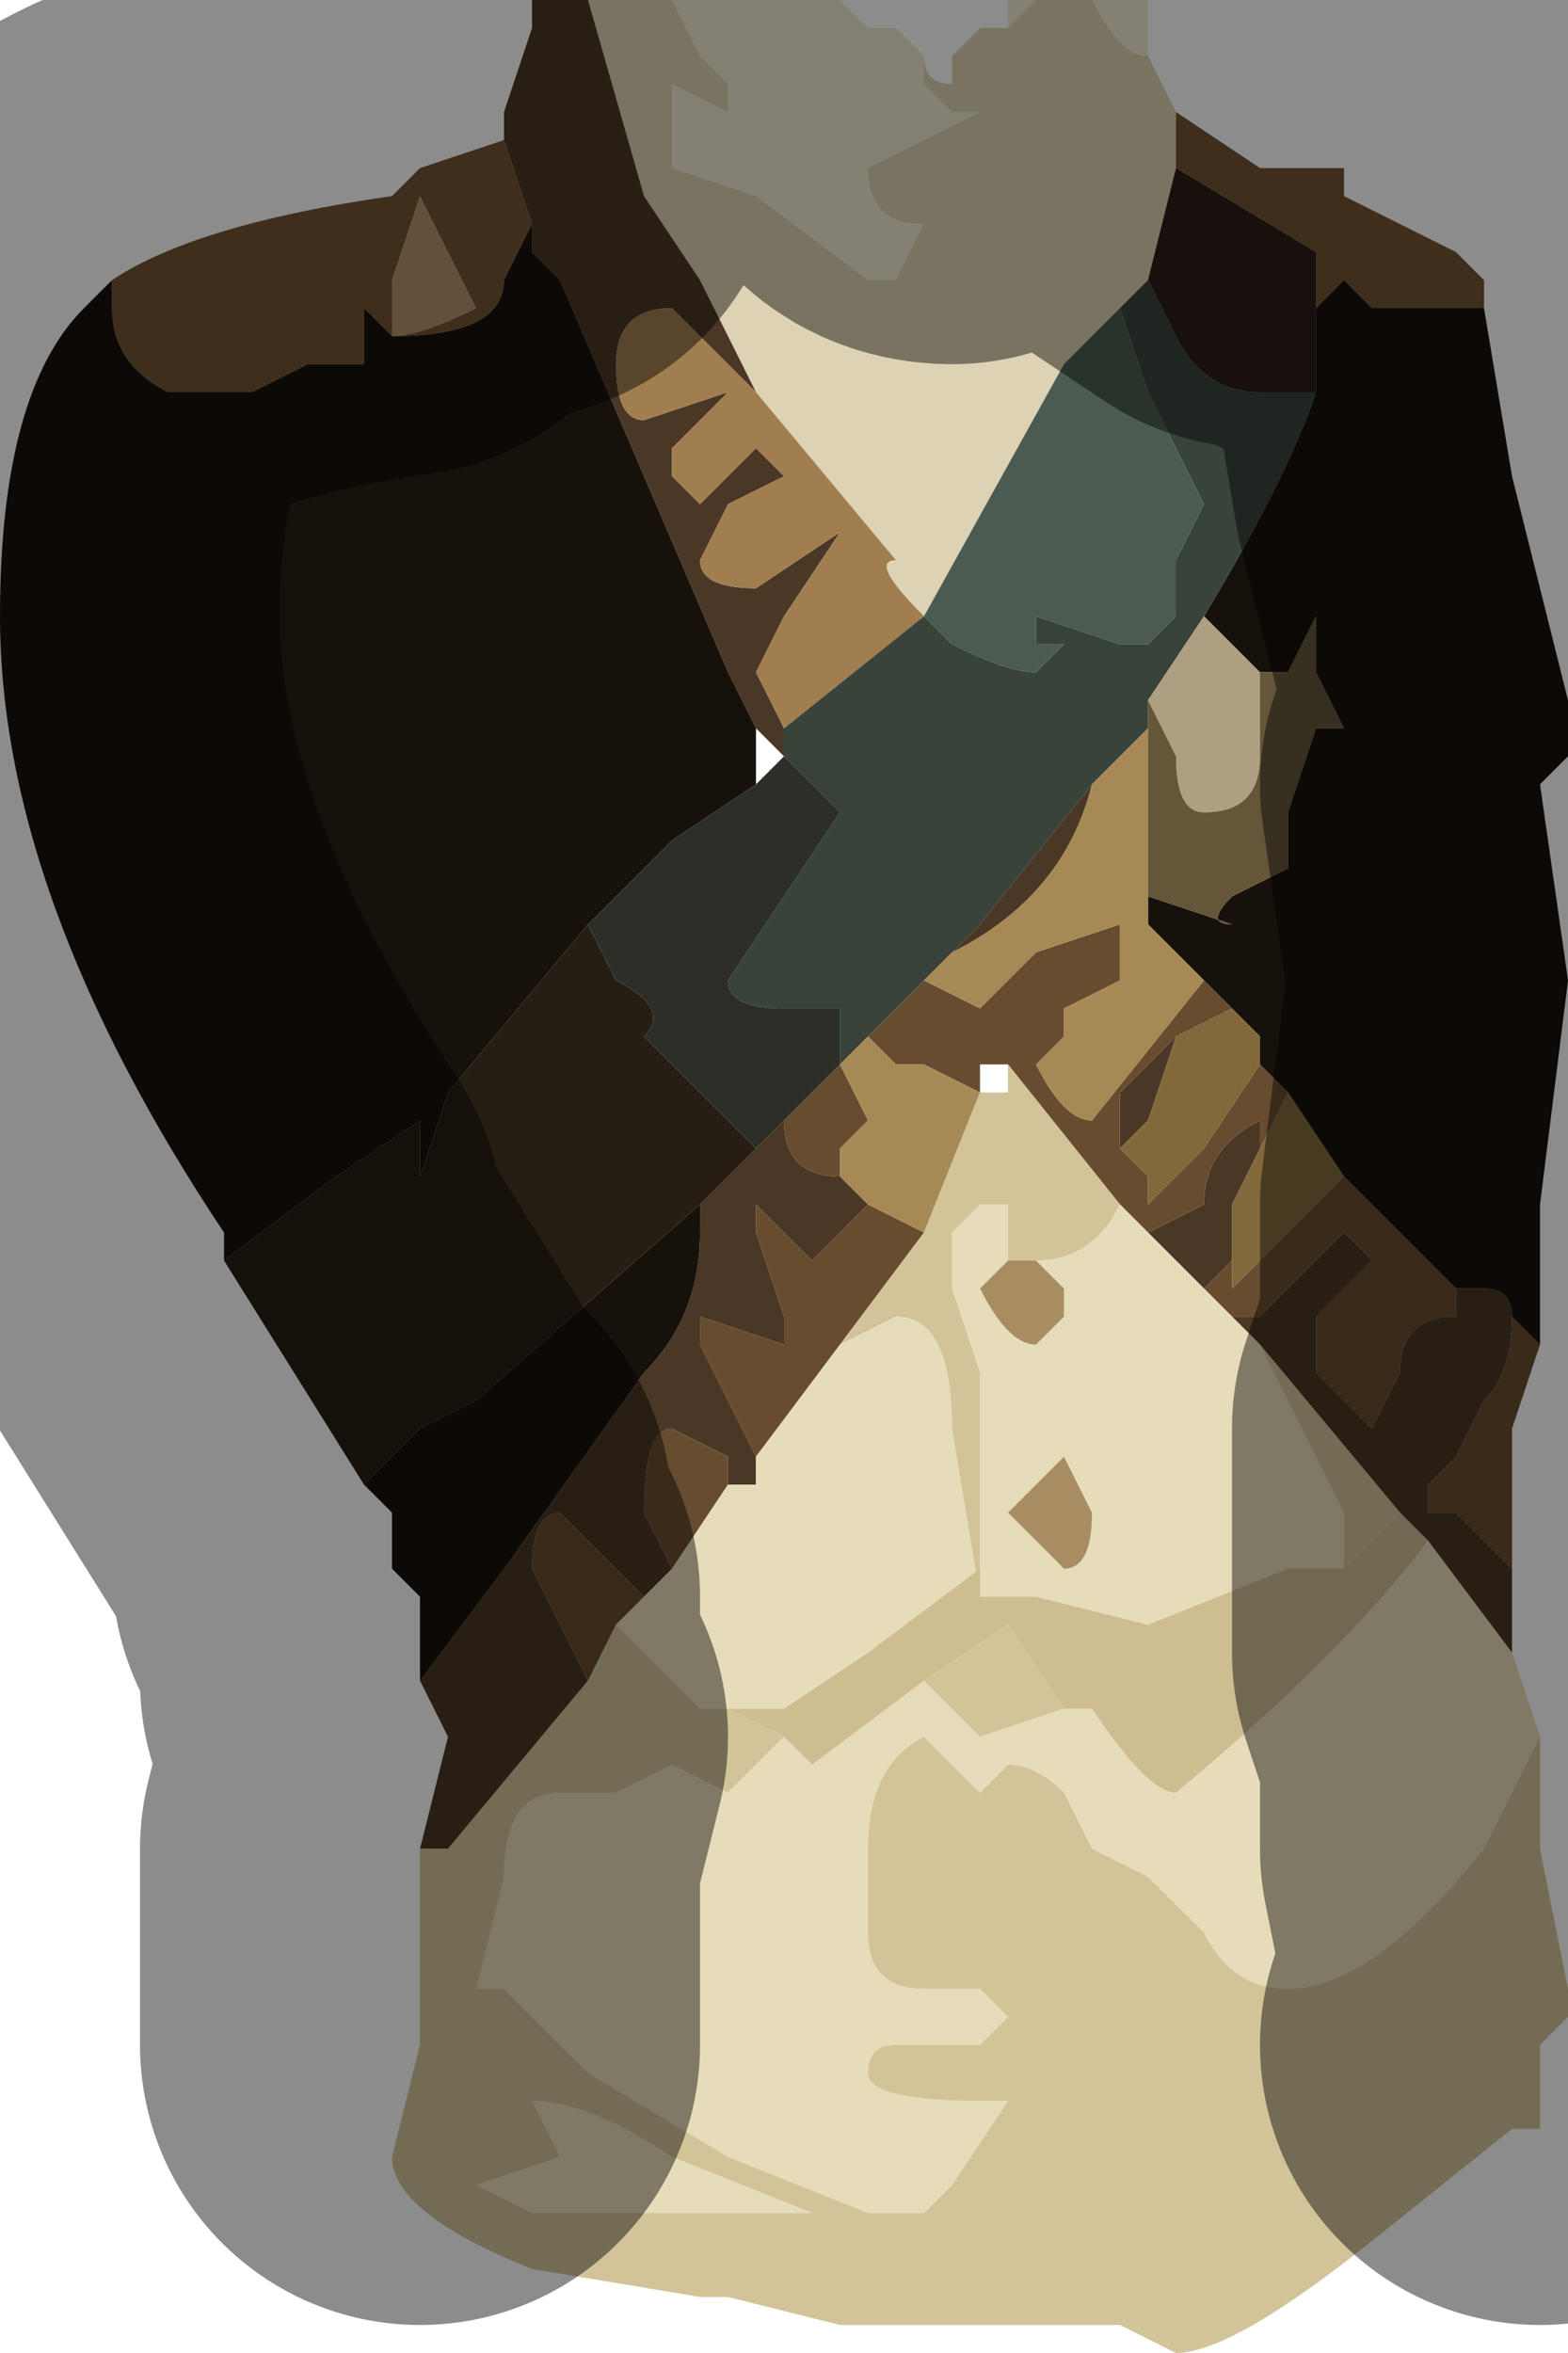 <?xml version="1.0" encoding="UTF-8" standalone="no"?>
<svg xmlns:xlink="http://www.w3.org/1999/xlink" height="4.2px" width="2.8px" xmlns="http://www.w3.org/2000/svg">
  <g transform="matrix(1.0, 0.0, 0.0, 1.0, 1.45, 2.2)">
    <path d="M-0.25 -2.2 L0.05 -2.2 0.1 -2.15 0.15 -2.15 0.2 -2.1 0.2 -2.05 0.25 -2.0 0.3 -2.0 0.2 -1.95 Q0.1 -1.9 0.1 -1.9 0.1 -1.8 0.2 -1.8 L0.15 -1.7 0.1 -1.7 -0.1 -1.85 -0.25 -1.9 -0.25 -2.05 -0.15 -2.0 -0.15 -2.05 -0.2 -2.1 -0.25 -2.2 M0.35 -2.15 L0.35 -2.2 0.4 -2.2 0.35 -2.15 M0.5 -2.2 L0.6 -2.2 0.6 -2.1 Q0.55 -2.1 0.5 -2.2" fill="#f2ead4" fill-rule="evenodd" stroke="none"/>
    <path d="M0.65 -2.0 L0.65 -1.9 0.6 -1.7 0.55 -1.65 0.45 -1.55 0.2 -1.1 Q0.1 -1.2 0.15 -1.2 L-0.1 -1.5 -0.15 -1.6 -0.2 -1.7 -0.3 -1.85 -0.4 -2.2 -0.25 -2.2 -0.2 -2.1 -0.15 -2.05 -0.15 -2.0 -0.25 -2.05 -0.25 -1.9 -0.1 -1.85 0.1 -1.7 0.15 -1.7 0.2 -1.8 Q0.1 -1.8 0.1 -1.9 0.1 -1.9 0.2 -1.95 L0.3 -2.0 0.25 -2.0 0.2 -2.05 0.2 -2.1 0.2 -2.1 Q0.2 -2.05 0.25 -2.05 L0.25 -2.1 0.3 -2.15 0.35 -2.15 0.4 -2.2 0.5 -2.2 Q0.55 -2.1 0.6 -2.1 L0.65 -2.0" fill="#ddd2b3" fill-rule="evenodd" stroke="none"/>
    <path d="M1.25 0.6 L1.25 0.75 1.1 0.55 1.05 0.5 0.8 0.2 0.75 0.15 0.8 0.15 0.85 0.1 0.95 0.0 1.0 0.05 0.9 0.15 0.9 0.25 1.0 0.35 1.05 0.25 Q1.05 0.15 1.15 0.15 L1.15 0.1 1.2 0.1 Q1.25 0.1 1.25 0.15 1.25 0.25 1.2 0.3 L1.15 0.4 1.1 0.45 1.1 0.5 1.15 0.5 1.2 0.55 1.25 0.6 M-0.7 1.1 L-0.65 0.9 -0.7 0.8 -0.55 0.6 -0.3 0.25 Q-0.2 0.15 -0.2 0.0 L-0.2 -0.05 -0.1 -0.15 -0.05 -0.2 Q-0.05 -0.1 0.05 -0.1 L0.05 -0.1 0.1 -0.05 0.1 -0.05 0.0 0.05 -0.1 -0.05 -0.1 0.0 -0.05 0.15 -0.05 0.2 -0.2 0.15 -0.2 0.2 -0.15 0.3 -0.1 0.4 -0.1 0.45 -0.15 0.45 -0.15 0.4 -0.25 0.35 Q-0.3 0.35 -0.3 0.5 L-0.25 0.6 -0.3 0.65 -0.35 0.6 -0.45 0.5 Q-0.5 0.5 -0.5 0.6 L-0.4 0.8 -0.65 1.1 -0.7 1.1 M-0.55 -1.95 L-0.55 -2.0 -0.5 -2.15 -0.5 -2.2 -0.4 -2.2 -0.3 -1.85 -0.2 -1.7 -0.15 -1.6 -0.1 -1.5 -0.2 -1.6 -0.25 -1.65 Q-0.35 -1.65 -0.35 -1.55 -0.35 -1.45 -0.3 -1.45 L-0.15 -1.5 -0.25 -1.4 -0.25 -1.35 -0.2 -1.3 -0.1 -1.4 -0.05 -1.35 -0.15 -1.3 -0.2 -1.2 Q-0.2 -1.15 -0.1 -1.15 L0.05 -1.25 -0.05 -1.1 -0.1 -1.0 -0.05 -0.9 -0.05 -0.9 -0.05 -0.85 -0.1 -0.9 -0.15 -1.0 -0.45 -1.7 -0.5 -1.75 -0.5 -1.8 -0.55 -1.95 M0.25 -0.5 L0.3 -0.55 0.5 -0.8 Q0.45 -0.6 0.25 -0.5 M0.6 0.0 L0.6 0.0 0.7 -0.05 0.7 -0.05 Q0.7 -0.15 0.8 -0.2 L0.8 -0.15 0.8 -0.15 0.75 -0.05 0.75 0.05 0.7 0.1 0.75 0.15 0.6 0.0 M0.65 -0.35 L0.6 -0.2 0.55 -0.15 0.55 -0.25 0.65 -0.35 0.65 -0.35" fill="#4a3725" fill-rule="evenodd" stroke="none"/>
    <path d="M0.65 -2.0 L0.8 -1.9 0.9 -1.9 0.9 -1.9 0.95 -1.9 0.95 -1.85 1.15 -1.75 1.2 -1.7 1.2 -1.65 1.15 -1.65 1.0 -1.65 0.95 -1.7 0.95 -1.7 0.9 -1.65 0.9 -1.7 0.9 -1.75 0.65 -1.9 0.65 -2.0 M-1.25 -1.7 Q-1.1 -1.8 -0.75 -1.85 L-0.7 -1.9 -0.7 -1.9 -0.55 -1.95 -0.5 -1.8 -0.55 -1.7 Q-0.55 -1.6 -0.75 -1.6 L-0.8 -1.65 -0.8 -1.55 -0.9 -1.55 -1.0 -1.5 -1.15 -1.5 Q-1.25 -1.55 -1.25 -1.65 L-1.25 -1.7 M-0.7 -1.85 L-0.75 -1.7 -0.75 -1.6 Q-0.7 -1.6 -0.6 -1.65 L-0.7 -1.85" fill="#755335" fill-rule="evenodd" stroke="none"/>
    <path d="M0.9 -1.65 L0.95 -1.7 0.95 -1.7 1.0 -1.65 1.15 -1.65 1.2 -1.65 1.25 -1.35 1.35 -0.95 1.35 -0.85 1.3 -0.8 1.35 -0.45 1.3 -0.05 1.3 0.2 1.25 0.15 Q1.25 0.1 1.2 0.1 L1.15 0.1 1.0 -0.05 0.95 -0.1 0.85 -0.25 0.8 -0.3 0.8 -0.35 0.75 -0.4 0.7 -0.45 0.6 -0.55 0.6 -0.6 0.75 -0.55 Q0.7 -0.55 0.75 -0.6 L0.85 -0.65 0.9 -0.6 0.85 -0.65 0.85 -0.75 0.9 -0.9 0.95 -0.9 0.95 -0.9 0.9 -1.0 0.9 -1.1 0.85 -1.0 0.8 -1.0 0.75 -1.05 0.7 -1.1 0.7 -1.1 Q0.85 -1.35 0.9 -1.5 L0.9 -1.65 M-0.7 0.8 L-0.7 0.65 -0.75 0.6 -0.75 0.5 -0.8 0.45 -0.8 0.45 -0.7 0.35 -0.7 0.35 -0.6 0.3 -0.2 -0.05 -0.2 0.0 Q-0.2 0.15 -0.3 0.25 L-0.55 0.6 -0.7 0.8 M-1.05 0.05 L-1.05 0.0 Q-1.45 -0.6 -1.45 -1.1 -1.45 -1.5 -1.3 -1.65 L-1.25 -1.7 -1.25 -1.65 Q-1.25 -1.55 -1.15 -1.5 L-1.0 -1.5 -0.9 -1.55 -0.8 -1.55 -0.8 -1.65 -0.75 -1.6 Q-0.55 -1.6 -0.55 -1.7 L-0.5 -1.8 -0.5 -1.75 -0.45 -1.7 -0.15 -1.0 -0.1 -0.9 -0.1 -0.8 -0.25 -0.7 -0.4 -0.55 -0.65 -0.25 -0.7 -0.1 -0.7 -0.2 -0.85 -0.1 -1.05 0.05" fill="#17110b" fill-rule="evenodd" stroke="none"/>
    <path d="M-0.7 -1.85 L-0.6 -1.65 Q-0.7 -1.6 -0.75 -1.6 L-0.75 -1.7 -0.7 -1.85" fill="#b2926a" fill-rule="evenodd" stroke="none"/>
    <path d="M0.2 -1.1 L-0.05 -0.9 -0.05 -0.9 -0.1 -1.0 -0.05 -1.1 0.05 -1.25 -0.1 -1.15 Q-0.2 -1.15 -0.2 -1.2 L-0.15 -1.3 -0.05 -1.35 -0.1 -1.4 -0.2 -1.3 -0.25 -1.35 -0.25 -1.4 -0.15 -1.5 -0.3 -1.45 Q-0.35 -1.45 -0.35 -1.55 -0.35 -1.65 -0.25 -1.65 L-0.2 -1.6 -0.1 -1.5 0.15 -1.2 Q0.1 -1.2 0.2 -1.1" fill="#a17e4f" fill-rule="evenodd" stroke="none"/>
    <path d="M0.9 -1.5 Q0.85 -1.35 0.7 -1.1 L0.6 -0.95 0.6 -0.9 0.5 -0.8 0.3 -0.55 0.25 -0.5 0.2 -0.45 0.1 -0.35 0.05 -0.3 0.05 -0.35 0.05 -0.4 -0.05 -0.4 Q-0.15 -0.4 -0.15 -0.45 L-0.05 -0.6 0.05 -0.75 0.05 -0.75 -0.05 -0.85 -0.05 -0.85 -0.05 -0.9 0.2 -1.1 0.25 -1.05 Q0.35 -1.0 0.4 -1.0 L0.45 -1.05 0.4 -1.05 0.4 -1.1 0.55 -1.05 0.6 -1.05 0.65 -1.1 0.65 -1.2 0.7 -1.3 0.6 -1.5 0.55 -1.65 0.6 -1.7 0.65 -1.6 Q0.7 -1.5 0.8 -1.5 L0.9 -1.5" fill="#38433a" fill-rule="evenodd" stroke="none"/>
    <path d="M-0.8 0.45 L-1.05 0.05 -0.85 -0.1 -0.7 -0.2 -0.7 -0.1 -0.65 -0.25 -0.4 -0.55 -0.4 -0.55 -0.35 -0.45 Q-0.25 -0.4 -0.3 -0.35 L-0.2 -0.25 -0.15 -0.2 -0.1 -0.15 -0.2 -0.05 -0.6 0.3 -0.7 0.35 -0.7 0.35 -0.8 0.45 -0.8 0.45" fill="#261e13" fill-rule="evenodd" stroke="none"/>
    <path d="M-0.05 -0.85 L-0.05 -0.85 0.05 -0.75 0.05 -0.75 -0.05 -0.6 -0.15 -0.45 Q-0.15 -0.4 -0.05 -0.4 L0.05 -0.4 0.05 -0.35 0.05 -0.3 0.0 -0.25 -0.05 -0.2 -0.1 -0.15 -0.15 -0.2 -0.2 -0.25 -0.3 -0.35 Q-0.25 -0.4 -0.35 -0.45 L-0.4 -0.55 -0.4 -0.55 -0.25 -0.7 -0.1 -0.8 -0.05 -0.85" fill="#2d2e27" fill-rule="evenodd" stroke="none"/>
    <path d="M1.3 0.2 L1.25 0.35 1.25 0.6 1.2 0.55 1.15 0.5 1.1 0.5 1.1 0.45 1.15 0.4 1.2 0.3 Q1.25 0.25 1.25 0.15 L1.3 0.2 M0.7 -0.45 L0.75 -0.4 0.65 -0.35 0.65 -0.35 0.55 -0.25 0.55 -0.15 0.55 -0.15 0.6 -0.1 0.6 -0.05 0.65 -0.1 0.7 -0.15 0.8 -0.3 0.85 -0.25 0.8 -0.15 0.8 -0.2 Q0.7 -0.15 0.7 -0.05 L0.7 -0.05 0.6 0.0 0.6 0.0 0.55 -0.05 0.55 -0.05 0.35 -0.3 0.3 -0.3 0.3 -0.25 0.3 -0.25 0.2 -0.3 0.15 -0.3 0.1 -0.35 0.2 -0.45 0.2 -0.45 0.3 -0.4 0.4 -0.5 0.55 -0.55 0.55 -0.45 0.45 -0.4 0.45 -0.35 0.4 -0.3 Q0.45 -0.2 0.5 -0.2 L0.7 -0.45 M0.95 -0.1 L1.0 -0.05 1.15 0.1 1.15 0.15 Q1.05 0.15 1.05 0.25 L1.0 0.35 0.9 0.25 0.9 0.15 1.0 0.05 0.95 0.0 0.85 0.1 0.8 0.15 0.75 0.15 0.7 0.1 0.75 0.05 0.75 0.1 0.95 -0.1 M0.1 -0.05 L0.1 -0.05 0.2 0.0 0.05 0.2 -0.1 0.4 -0.15 0.3 -0.2 0.2 -0.2 0.15 -0.05 0.2 -0.05 0.15 -0.1 0.0 -0.1 -0.05 0.0 0.05 0.1 -0.05 M0.05 -0.1 L0.05 -0.1 Q-0.05 -0.1 -0.05 -0.2 L0.0 -0.25 0.05 -0.3 0.1 -0.2 0.1 -0.2 0.05 -0.15 0.05 -0.1 M-0.35 0.7 L-0.4 0.8 -0.5 0.6 Q-0.5 0.5 -0.45 0.5 L-0.35 0.6 -0.3 0.65 -0.35 0.7 M-0.25 0.6 L-0.3 0.5 Q-0.3 0.35 -0.25 0.35 L-0.15 0.4 -0.15 0.45 -0.25 0.6" fill="#674c2f" fill-rule="evenodd" stroke="none"/>
    <path d="M0.6 -0.6 L0.6 -0.55 0.7 -0.45 0.5 -0.2 Q0.45 -0.2 0.4 -0.3 L0.45 -0.35 0.45 -0.4 0.55 -0.45 0.55 -0.55 0.4 -0.5 0.3 -0.4 0.2 -0.45 0.2 -0.45 0.25 -0.5 Q0.45 -0.6 0.5 -0.8 L0.6 -0.9 0.6 -0.6 M0.05 -0.3 L0.1 -0.35 0.15 -0.3 0.2 -0.3 0.3 -0.25 0.3 -0.25 0.2 0.0 0.1 -0.05 0.1 -0.05 0.1 -0.05 0.05 -0.1 0.05 -0.15 0.1 -0.2 0.1 -0.2 0.05 -0.3" fill="#a78955" fill-rule="evenodd" stroke="none"/>
    <path d="M1.25 0.75 L1.3 0.9 1.2 1.1 Q1.0 1.35 0.85 1.35 0.75 1.35 0.7 1.25 L0.6 1.15 0.5 1.1 0.45 1.0 Q0.4 0.95 0.35 0.95 L0.3 1.0 0.2 0.9 Q0.1 0.95 0.1 1.1 L0.1 1.25 Q0.1 1.35 0.2 1.35 L0.3 1.35 0.35 1.4 0.3 1.45 0.15 1.45 Q0.1 1.45 0.1 1.5 0.1 1.55 0.3 1.55 L0.35 1.55 0.25 1.7 0.2 1.75 0.15 1.75 0.1 1.75 -0.15 1.65 -0.4 1.5 -0.55 1.35 -0.6 1.35 -0.55 1.15 Q-0.55 1.0 -0.45 1.0 L-0.35 1.0 -0.25 0.95 -0.15 1.0 -0.1 0.95 -0.05 0.9 0.0 0.95 0.2 0.8 0.3 0.9 0.45 0.85 0.5 0.85 Q0.6 1.0 0.65 1.0 0.95 0.75 1.1 0.55 L1.25 0.75 M-0.1 0.4 L0.05 0.2 0.15 0.15 Q0.25 0.15 0.25 0.35 L0.3 0.65 0.3 0.25 0.25 0.1 0.25 0.0 0.3 -0.05 0.35 -0.05 0.35 0.05 0.3 0.1 Q0.35 0.2 0.4 0.2 L0.45 0.15 0.45 0.1 0.4 0.05 Q0.5 0.05 0.55 -0.05 L0.55 -0.05 0.6 0.0 0.75 0.15 0.8 0.2 0.95 0.5 0.95 0.6 0.85 0.6 0.6 0.7 0.4 0.65 0.3 0.65 0.3 0.6 0.1 0.75 -0.05 0.85 -0.15 0.85 -0.2 0.85 -0.25 0.8 -0.35 0.7 -0.3 0.65 -0.25 0.6 -0.15 0.45 -0.1 0.45 -0.1 0.4 M0.4 0.55 L0.45 0.6 Q0.5 0.6 0.5 0.5 L0.45 0.4 0.4 0.45 0.35 0.5 0.4 0.55 M-0.45 1.65 L-0.45 1.65 -0.5 1.55 -0.5 1.55 Q-0.4 1.55 -0.25 1.65 L0.0 1.75 -0.05 1.75 -0.25 1.75 -0.5 1.75 -0.6 1.7 -0.6 1.7 -0.45 1.65" fill="#e7dcb9" fill-rule="evenodd" stroke="none"/>
    <path d="M1.3 0.9 L1.3 1.1 1.35 1.35 1.35 1.4 1.3 1.45 1.3 1.55 Q1.3 1.55 1.3 1.6 L1.25 1.6 1.0 1.8 Q0.75 2.0 0.65 2.0 L0.55 1.95 0.15 1.95 0.05 1.95 -0.15 1.9 -0.2 1.9 -0.2 1.9 -0.5 1.85 Q-0.75 1.75 -0.75 1.65 L-0.7 1.45 -0.7 1.15 -0.7 1.1 -0.65 1.1 -0.4 0.8 -0.35 0.7 -0.25 0.8 -0.2 0.85 -0.15 0.85 -0.05 0.9 -0.1 0.95 -0.15 1.0 -0.25 0.95 -0.35 1.0 -0.45 1.0 Q-0.55 1.0 -0.55 1.15 L-0.6 1.35 -0.55 1.35 -0.4 1.5 -0.15 1.65 0.1 1.75 0.15 1.75 0.2 1.75 0.25 1.7 0.35 1.55 0.3 1.55 Q0.1 1.55 0.1 1.5 0.1 1.45 0.15 1.45 L0.3 1.45 0.35 1.4 0.3 1.35 0.2 1.35 Q0.1 1.35 0.1 1.25 L0.1 1.1 Q0.1 0.95 0.2 0.9 L0.3 1.0 0.35 0.95 Q0.4 0.95 0.45 1.0 L0.5 1.1 0.6 1.15 0.7 1.25 Q0.75 1.35 0.85 1.35 1.0 1.35 1.2 1.1 L1.3 0.9 M0.05 0.2 L0.2 0.0 0.3 -0.25 0.35 -0.25 0.35 -0.3 0.55 -0.05 Q0.5 0.05 0.4 0.05 L0.35 0.05 0.35 -0.05 0.3 -0.05 0.25 0.0 0.25 0.1 0.3 0.25 0.3 0.65 0.25 0.35 Q0.25 0.15 0.15 0.15 L0.05 0.2 M0.8 0.2 L1.05 0.5 0.95 0.6 0.95 0.5 0.8 0.2 M0.45 0.85 L0.3 0.9 0.2 0.8 0.35 0.7 0.45 0.85 M-0.45 1.65 L-0.6 1.7 -0.6 1.7 -0.5 1.75 -0.25 1.75 -0.05 1.75 0.0 1.75 -0.25 1.65 Q-0.4 1.55 -0.5 1.55 L-0.5 1.55 -0.45 1.65 -0.45 1.65" fill="#d3c399" fill-rule="evenodd" stroke="none"/>
    <path d="M0.55 -1.65 L0.6 -1.5 0.7 -1.3 0.65 -1.2 0.65 -1.1 0.6 -1.05 0.55 -1.05 0.4 -1.1 0.4 -1.05 0.45 -1.05 0.4 -1.0 Q0.35 -1.0 0.25 -1.05 L0.2 -1.1 0.45 -1.55 0.55 -1.65" fill="#4c5b51" fill-rule="evenodd" stroke="none"/>
    <path d="M0.65 -1.9 L0.9 -1.75 0.9 -1.7 0.9 -1.65 0.9 -1.5 0.8 -1.5 Q0.7 -1.5 0.65 -1.6 L0.6 -1.7 0.65 -1.9" fill="#2a1d15" fill-rule="evenodd" stroke="none"/>
    <path d="M0.7 -1.1 L0.7 -1.1 0.75 -1.05 0.8 -1.0 0.8 -0.85 Q0.8 -0.75 0.7 -0.75 0.65 -0.75 0.65 -0.85 L0.6 -0.95 0.7 -1.1" fill="#ada082" fill-rule="evenodd" stroke="none"/>
    <path d="M0.8 -1.0 L0.85 -1.0 0.9 -1.1 0.9 -1.0 0.95 -0.9 0.95 -0.9 0.9 -0.9 0.85 -0.75 0.85 -0.65 0.9 -0.6 0.85 -0.65 0.75 -0.6 Q0.7 -0.55 0.75 -0.55 L0.6 -0.6 0.6 -0.9 0.6 -0.95 0.65 -0.85 Q0.65 -0.75 0.7 -0.75 0.8 -0.75 0.8 -0.85 L0.8 -1.0" fill="#655539" fill-rule="evenodd" stroke="none"/>
    <path d="M0.75 -0.4 L0.8 -0.35 0.8 -0.3 0.7 -0.15 0.65 -0.1 0.6 -0.05 0.6 -0.1 0.55 -0.15 0.55 -0.15 0.6 -0.2 0.65 -0.35 0.75 -0.4 M0.85 -0.25 L0.95 -0.1 0.75 0.1 0.75 0.05 0.75 -0.05 0.8 -0.15 0.8 -0.15 0.85 -0.25" fill="#82693c" fill-rule="evenodd" stroke="none"/>
    <path d="M0.35 0.05 L0.4 0.05 0.45 0.1 0.45 0.15 0.4 0.2 Q0.35 0.2 0.3 0.1 L0.35 0.05 M0.4 0.55 L0.35 0.5 0.4 0.45 0.45 0.4 0.5 0.5 Q0.5 0.6 0.45 0.6 L0.4 0.55" fill="#a88d62" fill-rule="evenodd" stroke="none"/>
    <path d="M1.05 0.5 L1.1 0.55 Q0.95 0.75 0.65 1.0 0.6 1.0 0.5 0.85 L0.45 0.85 0.35 0.7 0.2 0.8 0.0 0.95 -0.05 0.9 -0.15 0.85 -0.05 0.85 0.1 0.75 0.3 0.6 0.3 0.65 0.4 0.65 0.6 0.7 0.85 0.6 0.95 0.6 1.05 0.5" fill="#cebd91" fill-rule="evenodd" stroke="none"/>
    <path d="M1.2 -1.65 L1.2 -1.7 1.15 -1.75 0.95 -1.85 0.95 -1.9 0.9 -1.9 0.9 -1.9 0.8 -1.9 0.65 -2.0 0.6 -2.1 0.6 -2.2 M1.2 -1.65 L1.25 -1.35 1.35 -0.95 1.35 -0.85 1.3 -0.8 1.35 -0.45 1.3 -0.05 1.3 0.2 1.25 0.35 1.25 0.6 1.25 0.75 1.3 0.9 1.3 1.1 1.35 1.35 1.35 1.4 1.3 1.45 M-0.7 1.45 L-0.7 1.15 -0.7 1.1 -0.65 0.9 -0.7 0.8 -0.7 0.65 -0.75 0.6 -0.75 0.5 -0.8 0.45 -1.05 0.05 -1.05 0.0 Q-1.45 -0.6 -1.45 -1.1 -1.45 -1.5 -1.3 -1.65 L-1.25 -1.7 Q-1.1 -1.8 -0.75 -1.85 L-0.7 -1.9 -0.7 -1.9 -0.55 -1.95 -0.55 -2.0 -0.5 -2.15 -0.5 -2.2 M0.05 -2.2 L0.1 -2.15 0.15 -2.15 0.2 -2.1 0.2 -2.1 Q0.2 -2.05 0.25 -2.05 L0.25 -2.1 0.3 -2.15 0.35 -2.15 0.35 -2.2" fill="none" stroke="#000000" stroke-linecap="round" stroke-linejoin="round" stroke-opacity="0.451" stroke-width="1.0"/>
  </g>
</svg>
